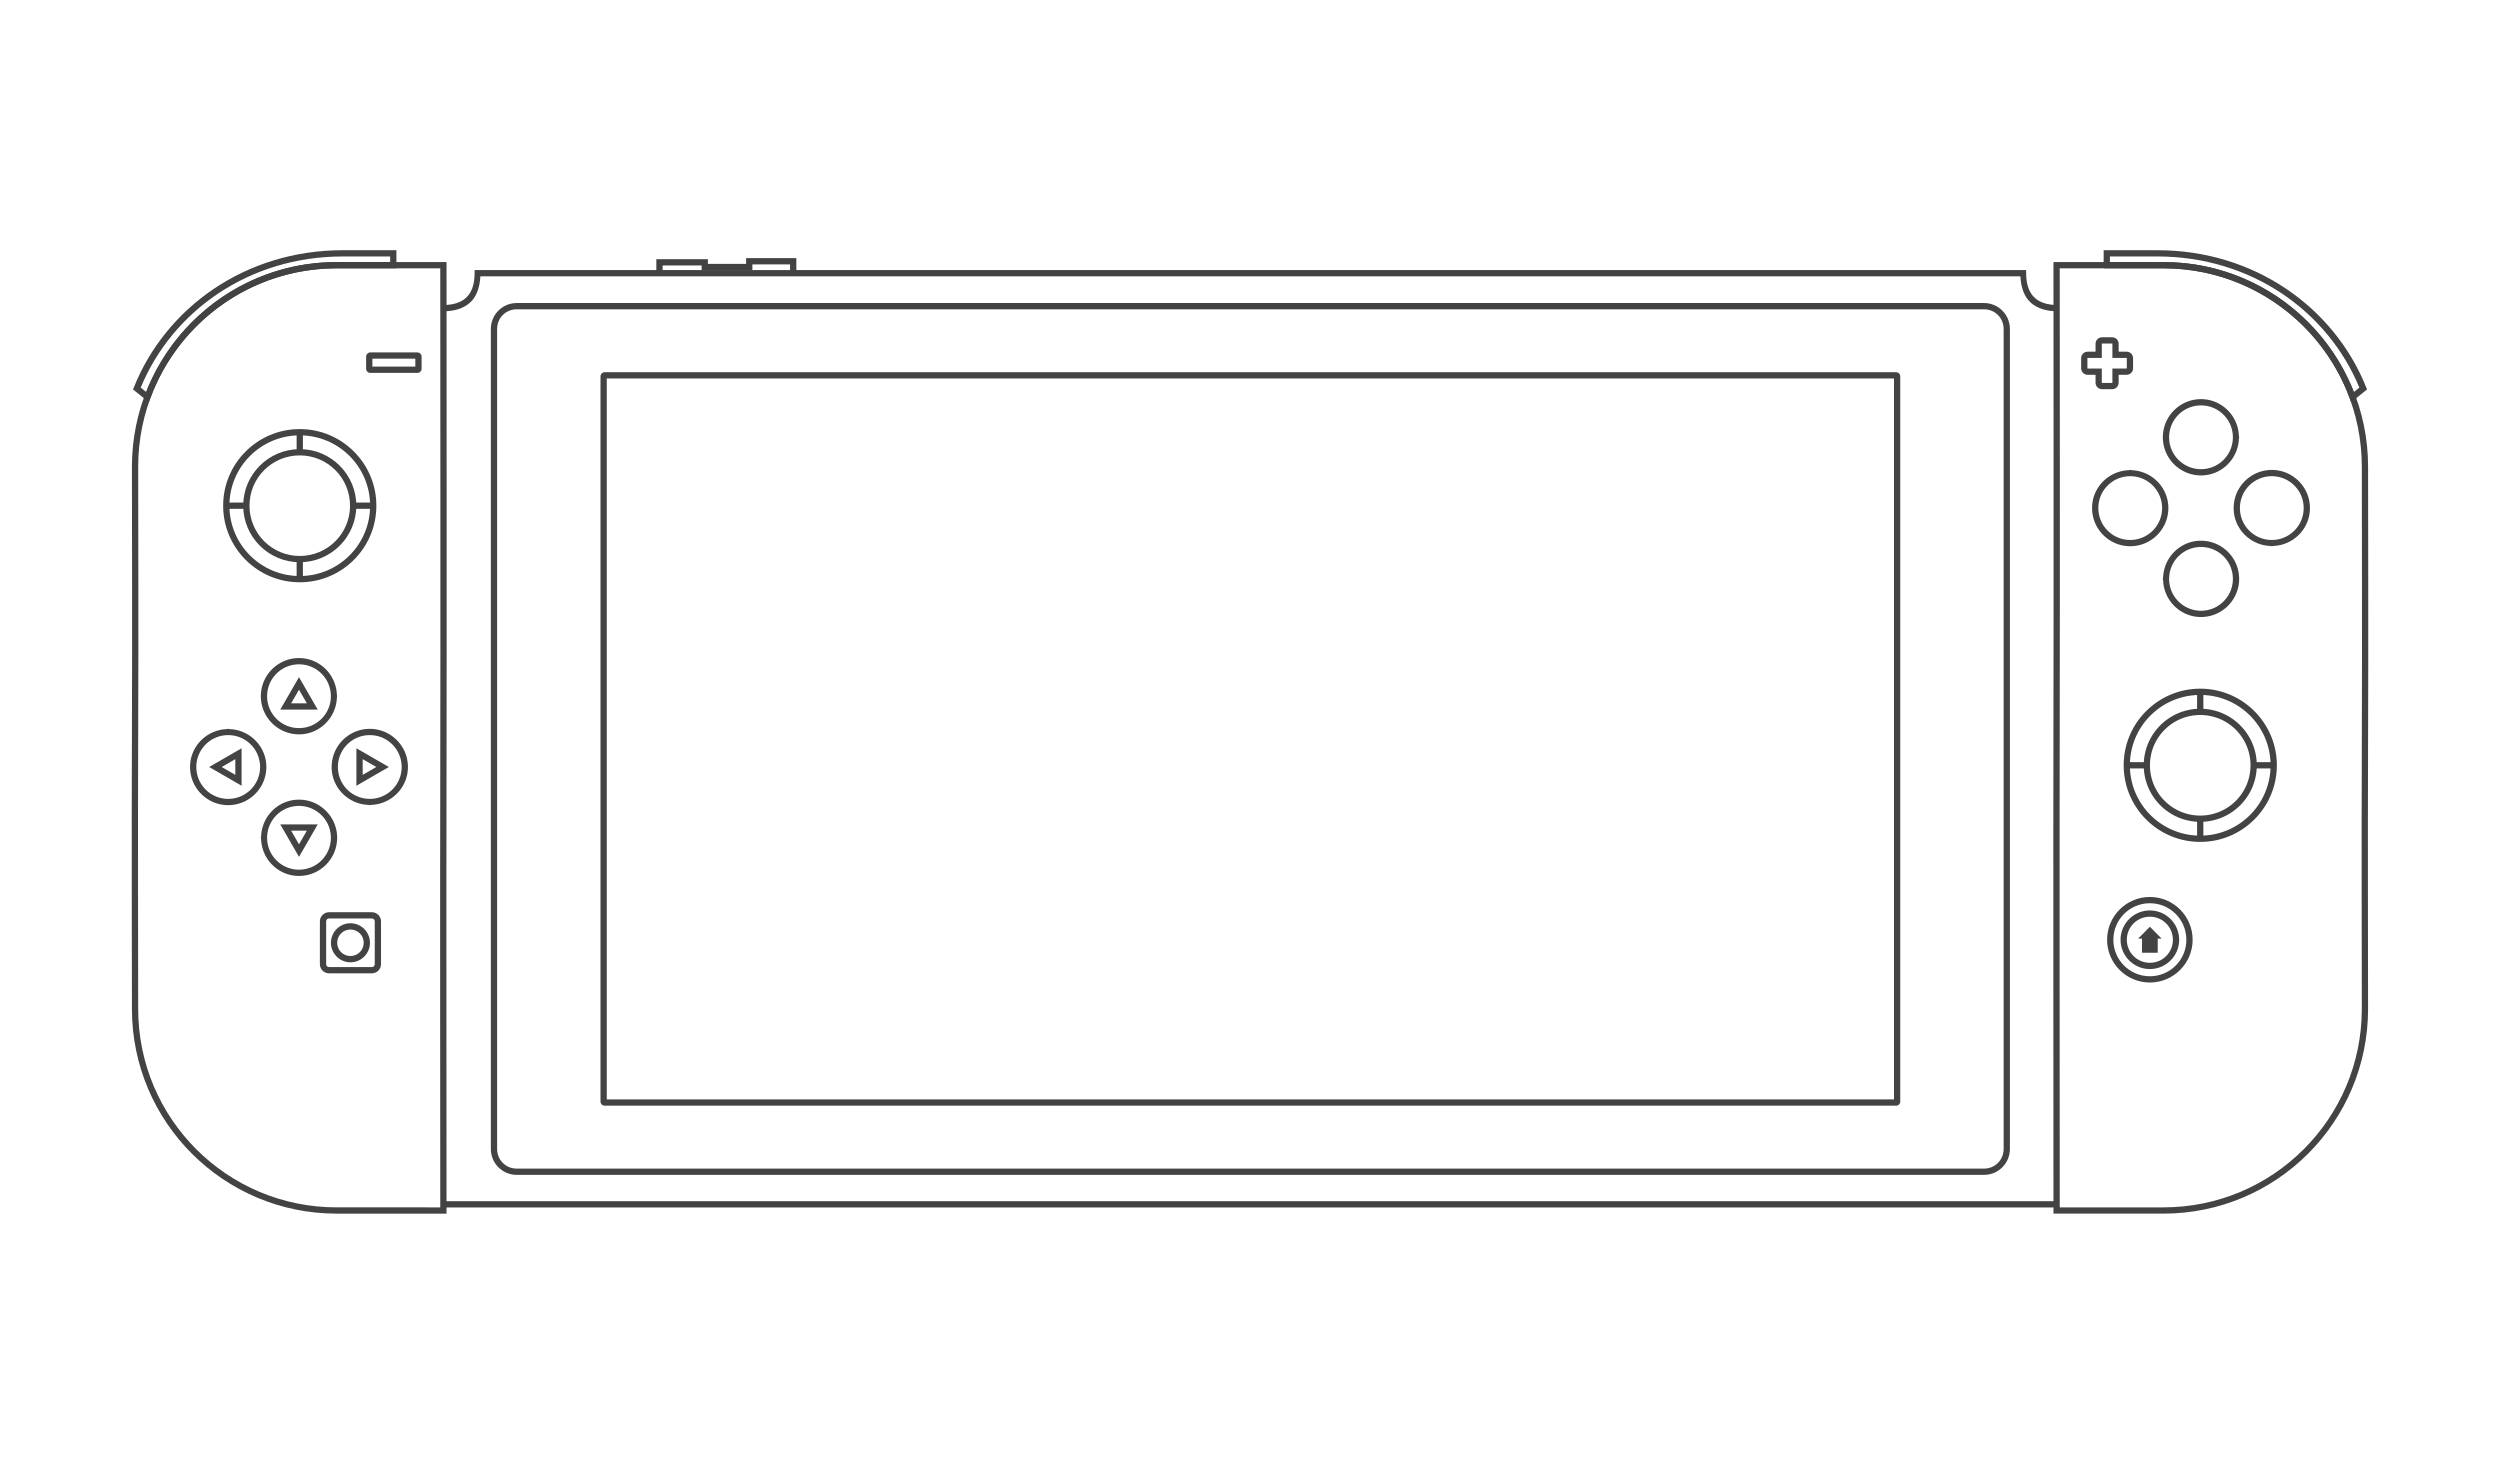 <?xml version="1.0" encoding="UTF-8" standalone="no"?>
<svg
   xmlns:ns="&amp;ns_sfw;"
   xmlns:dc="http://purl.org/dc/elements/1.1/"
   xmlns:cc="http://creativecommons.org/ns#"
   xmlns:rdf="http://www.w3.org/1999/02/22-rdf-syntax-ns#"
   xmlns:svg="http://www.w3.org/2000/svg"
   xmlns="http://www.w3.org/2000/svg"
   xmlns:sodipodi="http://sodipodi.sourceforge.net/DTD/sodipodi-0.dtd"
   xmlns:inkscape="http://www.inkscape.org/namespaces/inkscape"
   inkscape:version="1.0 (4035a4fb49, 2020-05-01)"
   sodipodi:docname="controller.svg"
   xml:space="preserve"
   viewBox="0 0 598.189 350.26"
   height="350.26px"
   width="598.189px"
   y="0px"
   x="0px"
   id="Layer_3"
   version="1.2"><defs
   id="defs1013" /><sodipodi:namedview
   inkscape:current-layer="layer2"
   inkscape:window-maximized="1"
   inkscape:window-y="-9"
   inkscape:window-x="-9"
   inkscape:cy="216.43729"
   inkscape:cx="109.50775"
   inkscape:zoom="0.70710678"
   showgrid="false"
   id="namedview1011"
   inkscape:window-height="1001"
   inkscape:window-width="1920"
   inkscape:pageshadow="2"
   inkscape:pageopacity="0"
   guidetolerance="10"
   gridtolerance="10"
   objecttolerance="10"
   borderopacity="1"
   bordercolor="#434242"
   pagecolor="#434242" />




















<g
   inkscape:label="SVG"
   id="layer2"
   inkscape:groupmode="layer"><g
     style="fill:#434242;fill-opacity:1"
     transform="translate(-5.722,16.813)"
     id="g1723"><path
       style="color:#434242;font-style:normal;font-variant:normal;font-weight:normal;font-stretch:normal;font-size:medium;line-height:normal;font-family:sans-serif;font-variant-ligatures:normal;font-variant-position:normal;font-variant-caps:normal;font-variant-numeric:normal;font-variant-alternates:normal;font-variant-east-asian:normal;font-feature-settings:normal;font-variation-settings:normal;text-indent:0;text-align:start;text-decoration:none;text-decoration-line:none;text-decoration-style:solid;text-decoration-color:#434242;letter-spacing:normal;word-spacing:normal;text-transform:none;writing-mode:lr-tb;direction:ltr;text-orientation:mixed;dominant-baseline:auto;baseline-shift:baseline;text-anchor:start;white-space:normal;shape-padding:0;shape-margin:0;inline-size:0;clip-rule:nonzero;display:inline;overflow:visible;visibility:visible;opacity:0.991;isolation:auto;mix-blend-mode:normal;color-interpolation:sRGB;color-interpolation-filters:linearRGB;solid-color:#434242;solid-opacity:1;vector-effect:none;fill:#434242;fill-opacity:1;fill-rule:nonzero;stroke:none;stroke-width:1.5;stroke-linecap:round;stroke-linejoin:miter;stroke-miterlimit:4;stroke-dasharray:none;stroke-dashoffset:0;stroke-opacity:1;paint-order:markers fill stroke;color-rendering:auto;image-rendering:auto;shape-rendering:auto;text-rendering:auto;enable-background:accumulate;stop-color:#434242;stop-opacity:1"
       d="m 77.449,85.855 c -10.115,0 -18.332,8.216 -18.332,18.33 -5e-6,10.115 8.217,18.33 18.332,18.33 10.115,1e-5 18.33,-8.216 18.33,-18.33 -2e-6,-10.115 -8.216,-18.33 -18.33,-18.33 z m 0,1.5 c 9.304,0 16.83,7.526 16.83,16.83 4e-6,9.304 -7.526,16.83 -16.83,16.83 -9.304,1e-5 -16.832,-7.526 -16.832,-16.83 2e-6,-9.304 7.528,-16.83 16.832,-16.83 z"
       id="path1516" /><path
       style="color:#434242;font-style:normal;font-variant:normal;font-weight:normal;font-stretch:normal;font-size:medium;line-height:normal;font-family:sans-serif;font-variant-ligatures:normal;font-variant-position:normal;font-variant-caps:normal;font-variant-numeric:normal;font-variant-alternates:normal;font-variant-east-asian:normal;font-feature-settings:normal;font-variation-settings:normal;text-indent:0;text-align:start;text-decoration:none;text-decoration-line:none;text-decoration-style:solid;text-decoration-color:#434242;letter-spacing:normal;word-spacing:normal;text-transform:none;writing-mode:lr-tb;direction:ltr;text-orientation:mixed;dominant-baseline:auto;baseline-shift:baseline;text-anchor:start;white-space:normal;shape-padding:0;shape-margin:0;inline-size:0;clip-rule:nonzero;display:inline;overflow:visible;visibility:visible;opacity:0.991;isolation:auto;mix-blend-mode:normal;color-interpolation:sRGB;color-interpolation-filters:linearRGB;solid-color:#434242;solid-opacity:1;vector-effect:none;fill:#434242;fill-opacity:1;fill-rule:nonzero;stroke:none;stroke-width:1.5;stroke-linecap:round;stroke-linejoin:miter;stroke-miterlimit:4;stroke-dasharray:none;stroke-dashoffset:0;stroke-opacity:1;paint-order:markers fill stroke;color-rendering:auto;image-rendering:auto;shape-rendering:auto;text-rendering:auto;enable-background:accumulate;stop-color:#434242;stop-opacity:1"
       d="m 77.449,90.652 c -7.464,0 -13.533,6.069 -13.533,13.533 -4e-6,7.465 6.069,13.531 13.533,13.531 7.465,0 13.531,-6.067 13.531,-13.531 -3e-6,-7.464 -6.067,-13.533 -13.531,-13.533 z m 0,1.5 c 6.654,0 12.031,5.379 12.031,12.033 3e-6,6.654 -5.377,12.031 -12.031,12.031 -6.654,0 -12.033,-5.377 -12.033,-12.031 2e-6,-6.654 5.379,-12.033 12.033,-12.033 z"
       id="path1520" /><g
       id="g1063"
       transform="translate(0.08,-0.01)"
       style="stroke-width:1.5;stroke-miterlimit:4;stroke-dasharray:none;fill:#434242;fill-opacity:1"><path
         style="color:#434242;font-style:normal;font-variant:normal;font-weight:normal;font-stretch:normal;font-size:medium;line-height:normal;font-family:sans-serif;font-variant-ligatures:normal;font-variant-position:normal;font-variant-caps:normal;font-variant-numeric:normal;font-variant-alternates:normal;font-variant-east-asian:normal;font-feature-settings:normal;font-variation-settings:normal;text-indent:0;text-align:start;text-decoration:none;text-decoration-line:none;text-decoration-style:solid;text-decoration-color:#434242;letter-spacing:normal;word-spacing:normal;text-transform:none;writing-mode:lr-tb;direction:ltr;text-orientation:mixed;dominant-baseline:auto;baseline-shift:baseline;text-anchor:start;white-space:normal;shape-padding:0;shape-margin:0;inline-size:0;clip-rule:nonzero;display:inline;overflow:visible;visibility:visible;opacity:1;isolation:auto;mix-blend-mode:normal;color-interpolation:sRGB;color-interpolation-filters:linearRGB;solid-color:#434242;solid-opacity:1;vector-effect:none;fill:#434242;fill-opacity:1;fill-rule:nonzero;stroke:none;stroke-width:1.5;stroke-linecap:butt;stroke-linejoin:miter;stroke-miterlimit:4;stroke-dasharray:none;stroke-dashoffset:0;stroke-opacity:1;color-rendering:auto;image-rendering:auto;shape-rendering:auto;text-rendering:auto;enable-background:accumulate;stop-color:#434242;stop-opacity:1"
         d="m 76.619,86.574 v 4.762 h 1.5 v -4.762 z"
         id="path1568" /><path
         style="color:#434242;font-style:normal;font-variant:normal;font-weight:normal;font-stretch:normal;font-size:medium;line-height:normal;font-family:sans-serif;font-variant-ligatures:normal;font-variant-position:normal;font-variant-caps:normal;font-variant-numeric:normal;font-variant-alternates:normal;font-variant-east-asian:normal;font-feature-settings:normal;font-variation-settings:normal;text-indent:0;text-align:start;text-decoration:none;text-decoration-line:none;text-decoration-style:solid;text-decoration-color:#434242;letter-spacing:normal;word-spacing:normal;text-transform:none;writing-mode:lr-tb;direction:ltr;text-orientation:mixed;dominant-baseline:auto;baseline-shift:baseline;text-anchor:start;white-space:normal;shape-padding:0;shape-margin:0;inline-size:0;clip-rule:nonzero;display:inline;overflow:visible;visibility:visible;opacity:1;isolation:auto;mix-blend-mode:normal;color-interpolation:sRGB;color-interpolation-filters:linearRGB;solid-color:#434242;solid-opacity:1;vector-effect:none;fill:#434242;fill-opacity:1;fill-rule:nonzero;stroke:none;stroke-width:1.5;stroke-linecap:butt;stroke-linejoin:miter;stroke-miterlimit:4;stroke-dasharray:none;stroke-dashoffset:0;stroke-opacity:1;color-rendering:auto;image-rendering:auto;shape-rendering:auto;text-rendering:auto;enable-background:accumulate;stop-color:#434242;stop-opacity:1"
         d="m 76.619,117.053 v 4.764 h 1.5 v -4.764 z"
         id="path1572" /></g><g
       transform="rotate(90,77.413,104.23)"
       id="g1063-7"
       style="stroke-width:1.5;stroke-miterlimit:4;stroke-dasharray:none;fill:#434242;fill-opacity:1"><path
         style="color:#434242;font-style:normal;font-variant:normal;font-weight:normal;font-stretch:normal;font-size:medium;line-height:normal;font-family:sans-serif;font-variant-ligatures:normal;font-variant-position:normal;font-variant-caps:normal;font-variant-numeric:normal;font-variant-alternates:normal;font-variant-east-asian:normal;font-feature-settings:normal;font-variation-settings:normal;text-indent:0;text-align:start;text-decoration:none;text-decoration-line:none;text-decoration-style:solid;text-decoration-color:#434242;letter-spacing:normal;word-spacing:normal;text-transform:none;writing-mode:lr-tb;direction:ltr;text-orientation:mixed;dominant-baseline:auto;baseline-shift:baseline;text-anchor:start;white-space:normal;shape-padding:0;shape-margin:0;inline-size:0;clip-rule:nonzero;display:inline;overflow:visible;visibility:visible;opacity:1;isolation:auto;mix-blend-mode:normal;color-interpolation:sRGB;color-interpolation-filters:linearRGB;solid-color:#434242;solid-opacity:1;vector-effect:none;fill:#434242;fill-opacity:1;fill-rule:nonzero;stroke:none;stroke-width:1.5;stroke-linecap:butt;stroke-linejoin:miter;stroke-miterlimit:4;stroke-dasharray:none;stroke-dashoffset:0;stroke-opacity:1;color-rendering:auto;image-rendering:auto;shape-rendering:auto;text-rendering:auto;enable-background:accumulate;stop-color:#434242;stop-opacity:1"
         d="m 76.619,86.574 v 4.762 h 1.5 v -4.762 z"
         id="path1576" /><path
         style="color:#434242;font-style:normal;font-variant:normal;font-weight:normal;font-stretch:normal;font-size:medium;line-height:normal;font-family:sans-serif;font-variant-ligatures:normal;font-variant-position:normal;font-variant-caps:normal;font-variant-numeric:normal;font-variant-alternates:normal;font-variant-east-asian:normal;font-feature-settings:normal;font-variation-settings:normal;text-indent:0;text-align:start;text-decoration:none;text-decoration-line:none;text-decoration-style:solid;text-decoration-color:#434242;letter-spacing:normal;word-spacing:normal;text-transform:none;writing-mode:lr-tb;direction:ltr;text-orientation:mixed;dominant-baseline:auto;baseline-shift:baseline;text-anchor:start;white-space:normal;shape-padding:0;shape-margin:0;inline-size:0;clip-rule:nonzero;display:inline;overflow:visible;visibility:visible;opacity:1;isolation:auto;mix-blend-mode:normal;color-interpolation:sRGB;color-interpolation-filters:linearRGB;solid-color:#434242;solid-opacity:1;vector-effect:none;fill:#434242;fill-opacity:1;fill-rule:nonzero;stroke:none;stroke-width:1.5;stroke-linecap:butt;stroke-linejoin:miter;stroke-miterlimit:4;stroke-dasharray:none;stroke-dashoffset:0;stroke-opacity:1;color-rendering:auto;image-rendering:auto;shape-rendering:auto;text-rendering:auto;enable-background:accumulate;stop-color:#434242;stop-opacity:1"
         d="m 76.619,117.053 v 4.764 h 1.5 v -4.764 z"
         id="path1580" /></g><g
       id="g1125"
       style="stroke-width:1.5;stroke-miterlimit:4;stroke-dasharray:none;fill:#434242;fill-opacity:1"><g
         id="g1096"
         style="stroke-width:1.5;stroke-miterlimit:4;stroke-dasharray:none;fill:#434242;fill-opacity:1"><path
           style="color:#434242;font-style:normal;font-variant:normal;font-weight:normal;font-stretch:normal;font-size:medium;line-height:normal;font-family:sans-serif;font-variant-ligatures:normal;font-variant-position:normal;font-variant-caps:normal;font-variant-numeric:normal;font-variant-alternates:normal;font-variant-east-asian:normal;font-feature-settings:normal;font-variation-settings:normal;text-indent:0;text-align:start;text-decoration:none;text-decoration-line:none;text-decoration-style:solid;text-decoration-color:#434242;letter-spacing:normal;word-spacing:normal;text-transform:none;writing-mode:lr-tb;direction:ltr;text-orientation:mixed;dominant-baseline:auto;baseline-shift:baseline;text-anchor:start;white-space:normal;shape-padding:0;shape-margin:0;inline-size:0;clip-rule:nonzero;display:inline;overflow:visible;visibility:visible;opacity:0.991;isolation:auto;mix-blend-mode:normal;color-interpolation:sRGB;color-interpolation-filters:linearRGB;solid-color:#434242;solid-opacity:1;vector-effect:none;fill:#434242;fill-opacity:1;fill-rule:nonzero;stroke:none;stroke-width:1.5;stroke-linecap:round;stroke-linejoin:miter;stroke-miterlimit:4;stroke-dasharray:none;stroke-dashoffset:0;stroke-opacity:1;paint-order:markers fill stroke;color-rendering:auto;image-rendering:auto;shape-rendering:auto;text-rendering:auto;enable-background:accumulate;stop-color:#434242;stop-opacity:1"
           d="m 77.264,140.646 c -5.032,0 -9.127,4.095 -9.127,9.127 2e-6,5.032 4.095,9.127 9.127,9.127 4.927,0 8.9,-3.943 9.066,-8.83 a 0.75,0.75 0 0 0 0.002,-0.004 0.75,0.75 0 0 0 0.059,-0.293 0.75,0.75 0 0 0 -0.059,-0.293 c -0.164,-4.889 -4.14,-8.834 -9.068,-8.834 z m 0,1.5 c 4.221,0 7.627,3.406 7.627,7.627 -2e-6,4.221 -3.406,7.627 -7.627,7.627 -4.221,0 -7.627,-3.406 -7.627,-7.627 -4e-6,-4.221 3.406,-7.627 7.627,-7.627 z"
           id="path1584" /><path
           style="color:#434242;font-style:normal;font-variant:normal;font-weight:normal;font-stretch:normal;font-size:medium;line-height:normal;font-family:sans-serif;font-variant-ligatures:normal;font-variant-position:normal;font-variant-caps:normal;font-variant-numeric:normal;font-variant-alternates:normal;font-variant-east-asian:normal;font-feature-settings:normal;font-variation-settings:normal;text-indent:0;text-align:start;text-decoration:none;text-decoration-line:none;text-decoration-style:solid;text-decoration-color:#434242;letter-spacing:normal;word-spacing:normal;text-transform:none;writing-mode:lr-tb;direction:ltr;text-orientation:mixed;dominant-baseline:auto;baseline-shift:baseline;text-anchor:start;white-space:normal;shape-padding:0;shape-margin:0;inline-size:0;clip-rule:nonzero;display:inline;overflow:visible;visibility:visible;opacity:0.991;isolation:auto;mix-blend-mode:normal;color-interpolation:sRGB;color-interpolation-filters:linearRGB;solid-color:#434242;solid-opacity:1;vector-effect:none;fill:#434242;fill-opacity:1;fill-rule:nonzero;stroke:none;stroke-width:1.5;stroke-linecap:round;stroke-linejoin:miter;stroke-miterlimit:4;stroke-dasharray:none;stroke-dashoffset:0;stroke-opacity:1;paint-order:markers fill stroke;color-rendering:auto;image-rendering:auto;shape-rendering:auto;text-rendering:auto;enable-background:accumulate;stop-color:#434242;stop-opacity:1"
           d="m 77.264,145.215 -4.479,7.76 h 8.959 l -0.65,-1.125 z m 0,3 1.883,3.26 h -3.764 z"
           id="path1588" /></g><g
         transform="rotate(180,77.264,166.712)"
         id="g1096-5"
         style="stroke-width:1.5;stroke-miterlimit:4;stroke-dasharray:none;fill:#434242;fill-opacity:1"><path
           style="color:#434242;font-style:normal;font-variant:normal;font-weight:normal;font-stretch:normal;font-size:medium;line-height:normal;font-family:sans-serif;font-variant-ligatures:normal;font-variant-position:normal;font-variant-caps:normal;font-variant-numeric:normal;font-variant-alternates:normal;font-variant-east-asian:normal;font-feature-settings:normal;font-variation-settings:normal;text-indent:0;text-align:start;text-decoration:none;text-decoration-line:none;text-decoration-style:solid;text-decoration-color:#434242;letter-spacing:normal;word-spacing:normal;text-transform:none;writing-mode:lr-tb;direction:ltr;text-orientation:mixed;dominant-baseline:auto;baseline-shift:baseline;text-anchor:start;white-space:normal;shape-padding:0;shape-margin:0;inline-size:0;clip-rule:nonzero;display:inline;overflow:visible;visibility:visible;opacity:0.991;isolation:auto;mix-blend-mode:normal;color-interpolation:sRGB;color-interpolation-filters:linearRGB;solid-color:#434242;solid-opacity:1;vector-effect:none;fill:#434242;fill-opacity:1;fill-rule:nonzero;stroke:none;stroke-width:1.5;stroke-linecap:round;stroke-linejoin:miter;stroke-miterlimit:4;stroke-dasharray:none;stroke-dashoffset:0;stroke-opacity:1;paint-order:markers fill stroke;color-rendering:auto;image-rendering:auto;shape-rendering:auto;text-rendering:auto;enable-background:accumulate;stop-color:#434242;stop-opacity:1"
           d="m 77.264,140.646 c -5.032,0 -9.127,4.095 -9.127,9.127 2e-6,5.032 4.095,9.127 9.127,9.127 4.927,0 8.9,-3.943 9.066,-8.83 a 0.75,0.75 0 0 0 0.002,-0.004 0.75,0.75 0 0 0 0.059,-0.293 0.75,0.75 0 0 0 -0.059,-0.293 c -0.164,-4.889 -4.14,-8.834 -9.068,-8.834 z m 0,1.5 c 4.221,0 7.627,3.406 7.627,7.627 -2e-6,4.221 -3.406,7.627 -7.627,7.627 -4.221,0 -7.627,-3.406 -7.627,-7.627 -4e-6,-4.221 3.406,-7.627 7.627,-7.627 z"
           id="path1592" /><path
           style="color:#434242;font-style:normal;font-variant:normal;font-weight:normal;font-stretch:normal;font-size:medium;line-height:normal;font-family:sans-serif;font-variant-ligatures:normal;font-variant-position:normal;font-variant-caps:normal;font-variant-numeric:normal;font-variant-alternates:normal;font-variant-east-asian:normal;font-feature-settings:normal;font-variation-settings:normal;text-indent:0;text-align:start;text-decoration:none;text-decoration-line:none;text-decoration-style:solid;text-decoration-color:#434242;letter-spacing:normal;word-spacing:normal;text-transform:none;writing-mode:lr-tb;direction:ltr;text-orientation:mixed;dominant-baseline:auto;baseline-shift:baseline;text-anchor:start;white-space:normal;shape-padding:0;shape-margin:0;inline-size:0;clip-rule:nonzero;display:inline;overflow:visible;visibility:visible;opacity:0.991;isolation:auto;mix-blend-mode:normal;color-interpolation:sRGB;color-interpolation-filters:linearRGB;solid-color:#434242;solid-opacity:1;vector-effect:none;fill:#434242;fill-opacity:1;fill-rule:nonzero;stroke:none;stroke-width:1.5;stroke-linecap:round;stroke-linejoin:miter;stroke-miterlimit:4;stroke-dasharray:none;stroke-dashoffset:0;stroke-opacity:1;paint-order:markers fill stroke;color-rendering:auto;image-rendering:auto;shape-rendering:auto;text-rendering:auto;enable-background:accumulate;stop-color:#434242;stop-opacity:1"
           d="m 77.264,145.215 -4.479,7.76 h 8.959 l -0.65,-1.125 z m 0,3 1.883,3.26 h -3.764 z"
           id="path1596" /></g></g><g
       id="g1125-8"
       transform="rotate(-90,77.264,166.712)"
       style="stroke-width:1.5;stroke-miterlimit:4;stroke-dasharray:none;fill:#434242;fill-opacity:1"><g
         id="g1096-1"
         style="stroke-width:1.5;stroke-miterlimit:4;stroke-dasharray:none;fill:#434242;fill-opacity:1"><path
           style="color:#434242;font-style:normal;font-variant:normal;font-weight:normal;font-stretch:normal;font-size:medium;line-height:normal;font-family:sans-serif;font-variant-ligatures:normal;font-variant-position:normal;font-variant-caps:normal;font-variant-numeric:normal;font-variant-alternates:normal;font-variant-east-asian:normal;font-feature-settings:normal;font-variation-settings:normal;text-indent:0;text-align:start;text-decoration:none;text-decoration-line:none;text-decoration-style:solid;text-decoration-color:#434242;letter-spacing:normal;word-spacing:normal;text-transform:none;writing-mode:lr-tb;direction:ltr;text-orientation:mixed;dominant-baseline:auto;baseline-shift:baseline;text-anchor:start;white-space:normal;shape-padding:0;shape-margin:0;inline-size:0;clip-rule:nonzero;display:inline;overflow:visible;visibility:visible;opacity:0.991;isolation:auto;mix-blend-mode:normal;color-interpolation:sRGB;color-interpolation-filters:linearRGB;solid-color:#434242;solid-opacity:1;vector-effect:none;fill:#434242;fill-opacity:1;fill-rule:nonzero;stroke:none;stroke-width:1.5;stroke-linecap:round;stroke-linejoin:miter;stroke-miterlimit:4;stroke-dasharray:none;stroke-dashoffset:0;stroke-opacity:1;paint-order:markers fill stroke;color-rendering:auto;image-rendering:auto;shape-rendering:auto;text-rendering:auto;enable-background:accumulate;stop-color:#434242;stop-opacity:1"
           d="m 77.264,140.646 c -5.032,0 -9.127,4.095 -9.127,9.127 2e-6,5.032 4.095,9.127 9.127,9.127 4.927,0 8.9,-3.943 9.066,-8.83 a 0.75,0.75 0 0 0 0.002,-0.004 0.75,0.75 0 0 0 0.059,-0.293 0.75,0.75 0 0 0 -0.059,-0.293 c -0.164,-4.889 -4.14,-8.834 -9.068,-8.834 z m 0,1.5 c 4.221,0 7.627,3.406 7.627,7.627 -2e-6,4.221 -3.406,7.627 -7.627,7.627 -4.221,0 -7.627,-3.406 -7.627,-7.627 -4e-6,-4.221 3.406,-7.627 7.627,-7.627 z"
           id="path1600" /><path
           style="color:#434242;font-style:normal;font-variant:normal;font-weight:normal;font-stretch:normal;font-size:medium;line-height:normal;font-family:sans-serif;font-variant-ligatures:normal;font-variant-position:normal;font-variant-caps:normal;font-variant-numeric:normal;font-variant-alternates:normal;font-variant-east-asian:normal;font-feature-settings:normal;font-variation-settings:normal;text-indent:0;text-align:start;text-decoration:none;text-decoration-line:none;text-decoration-style:solid;text-decoration-color:#434242;letter-spacing:normal;word-spacing:normal;text-transform:none;writing-mode:lr-tb;direction:ltr;text-orientation:mixed;dominant-baseline:auto;baseline-shift:baseline;text-anchor:start;white-space:normal;shape-padding:0;shape-margin:0;inline-size:0;clip-rule:nonzero;display:inline;overflow:visible;visibility:visible;opacity:0.991;isolation:auto;mix-blend-mode:normal;color-interpolation:sRGB;color-interpolation-filters:linearRGB;solid-color:#434242;solid-opacity:1;vector-effect:none;fill:#434242;fill-opacity:1;fill-rule:nonzero;stroke:none;stroke-width:1.5;stroke-linecap:round;stroke-linejoin:miter;stroke-miterlimit:4;stroke-dasharray:none;stroke-dashoffset:0;stroke-opacity:1;paint-order:markers fill stroke;color-rendering:auto;image-rendering:auto;shape-rendering:auto;text-rendering:auto;enable-background:accumulate;stop-color:#434242;stop-opacity:1"
           d="m 77.264,145.215 -4.479,7.76 h 8.959 l -0.65,-1.125 z m 0,3 1.883,3.26 h -3.764 z"
           id="path1604" /></g><g
         id="g1096-5-4"
         transform="rotate(180,77.264,166.712)"
         style="stroke-width:1.5;stroke-miterlimit:4;stroke-dasharray:none;fill:#434242;fill-opacity:1"><path
           style="color:#434242;font-style:normal;font-variant:normal;font-weight:normal;font-stretch:normal;font-size:medium;line-height:normal;font-family:sans-serif;font-variant-ligatures:normal;font-variant-position:normal;font-variant-caps:normal;font-variant-numeric:normal;font-variant-alternates:normal;font-variant-east-asian:normal;font-feature-settings:normal;font-variation-settings:normal;text-indent:0;text-align:start;text-decoration:none;text-decoration-line:none;text-decoration-style:solid;text-decoration-color:#434242;letter-spacing:normal;word-spacing:normal;text-transform:none;writing-mode:lr-tb;direction:ltr;text-orientation:mixed;dominant-baseline:auto;baseline-shift:baseline;text-anchor:start;white-space:normal;shape-padding:0;shape-margin:0;inline-size:0;clip-rule:nonzero;display:inline;overflow:visible;visibility:visible;opacity:0.991;isolation:auto;mix-blend-mode:normal;color-interpolation:sRGB;color-interpolation-filters:linearRGB;solid-color:#434242;solid-opacity:1;vector-effect:none;fill:#434242;fill-opacity:1;fill-rule:nonzero;stroke:none;stroke-width:1.5;stroke-linecap:round;stroke-linejoin:miter;stroke-miterlimit:4;stroke-dasharray:none;stroke-dashoffset:0;stroke-opacity:1;paint-order:markers fill stroke;color-rendering:auto;image-rendering:auto;shape-rendering:auto;text-rendering:auto;enable-background:accumulate;stop-color:#434242;stop-opacity:1"
           d="m 77.264,140.646 c -5.032,0 -9.127,4.095 -9.127,9.127 2e-6,5.032 4.095,9.127 9.127,9.127 4.927,0 8.9,-3.943 9.066,-8.83 a 0.75,0.75 0 0 0 0.002,-0.004 0.75,0.75 0 0 0 0.059,-0.293 0.75,0.75 0 0 0 -0.059,-0.293 c -0.164,-4.889 -4.14,-8.834 -9.068,-8.834 z m 0,1.5 c 4.221,0 7.627,3.406 7.627,7.627 -2e-6,4.221 -3.406,7.627 -7.627,7.627 -4.221,0 -7.627,-3.406 -7.627,-7.627 -4e-6,-4.221 3.406,-7.627 7.627,-7.627 z"
           id="path1608" /><path
           style="color:#434242;font-style:normal;font-variant:normal;font-weight:normal;font-stretch:normal;font-size:medium;line-height:normal;font-family:sans-serif;font-variant-ligatures:normal;font-variant-position:normal;font-variant-caps:normal;font-variant-numeric:normal;font-variant-alternates:normal;font-variant-east-asian:normal;font-feature-settings:normal;font-variation-settings:normal;text-indent:0;text-align:start;text-decoration:none;text-decoration-line:none;text-decoration-style:solid;text-decoration-color:#434242;letter-spacing:normal;word-spacing:normal;text-transform:none;writing-mode:lr-tb;direction:ltr;text-orientation:mixed;dominant-baseline:auto;baseline-shift:baseline;text-anchor:start;white-space:normal;shape-padding:0;shape-margin:0;inline-size:0;clip-rule:nonzero;display:inline;overflow:visible;visibility:visible;opacity:0.991;isolation:auto;mix-blend-mode:normal;color-interpolation:sRGB;color-interpolation-filters:linearRGB;solid-color:#434242;solid-opacity:1;vector-effect:none;fill:#434242;fill-opacity:1;fill-rule:nonzero;stroke:none;stroke-width:1.5;stroke-linecap:round;stroke-linejoin:miter;stroke-miterlimit:4;stroke-dasharray:none;stroke-dashoffset:0;stroke-opacity:1;paint-order:markers fill stroke;color-rendering:auto;image-rendering:auto;shape-rendering:auto;text-rendering:auto;enable-background:accumulate;stop-color:#434242;stop-opacity:1"
           d="m 77.264,145.215 -4.479,7.76 h 8.959 l -0.65,-1.125 z m 0,3 1.883,3.26 h -3.764 z"
           id="path1612" /></g></g><path
       style="color:#434242;font-style:normal;font-variant:normal;font-weight:normal;font-stretch:normal;font-size:medium;line-height:normal;font-family:sans-serif;font-variant-ligatures:normal;font-variant-position:normal;font-variant-caps:normal;font-variant-numeric:normal;font-variant-alternates:normal;font-variant-east-asian:normal;font-feature-settings:normal;font-variation-settings:normal;text-indent:0;text-align:start;text-decoration:none;text-decoration-line:none;text-decoration-style:solid;text-decoration-color:#434242;letter-spacing:normal;word-spacing:normal;text-transform:none;writing-mode:lr-tb;direction:ltr;text-orientation:mixed;dominant-baseline:auto;baseline-shift:baseline;text-anchor:start;white-space:normal;shape-padding:0;shape-margin:0;inline-size:0;clip-rule:nonzero;display:inline;overflow:visible;visibility:visible;opacity:0.991;isolation:auto;mix-blend-mode:normal;color-interpolation:sRGB;color-interpolation-filters:linearRGB;solid-color:#434242;solid-opacity:1;vector-effect:none;fill:#434242;fill-opacity:1;fill-rule:nonzero;stroke:none;stroke-width:1.5;stroke-linecap:round;stroke-linejoin:miter;stroke-miterlimit:4;stroke-dasharray:none;stroke-dashoffset:0;stroke-opacity:1;paint-order:markers fill stroke;color-rendering:auto;image-rendering:auto;shape-rendering:auto;text-rendering:auto;enable-background:accumulate;stop-color:#434242;stop-opacity:1"
       d="m 94.303,67.514 c -0.528,0 -0.977,0.449 -0.977,0.977 v 2.943 c 0,0.528 0.449,0.977 0.977,0.977 h 11.32 c 0.528,0 0.977,-0.449 0.977,-0.977 v -2.943 c 0,-0.528 -0.449,-0.977 -0.977,-0.977 z m 0.523,1.5 h 10.273 v 1.896 H 94.826 Z"
       id="path1524" /><g
       id="g1200"
       style="opacity:0.991;fill:#434242;stroke:#434242;stroke-width:1.822;stroke-miterlimit:4;stroke-dasharray:none;fill-opacity:1"
       transform="matrix(0.823,0,0,0.823,90.108,12.388)"><path
         style="color:#434242;font-style:normal;font-variant:normal;font-weight:normal;font-stretch:normal;font-size:medium;line-height:normal;font-family:sans-serif;font-variant-ligatures:normal;font-variant-position:normal;font-variant-caps:normal;font-variant-numeric:normal;font-variant-alternates:normal;font-variant-east-asian:normal;font-feature-settings:normal;font-variation-settings:normal;text-indent:0;text-align:start;text-decoration:none;text-decoration-line:none;text-decoration-style:solid;text-decoration-color:#434242;letter-spacing:normal;word-spacing:normal;text-transform:none;writing-mode:lr-tb;direction:ltr;text-orientation:mixed;dominant-baseline:auto;baseline-shift:baseline;text-anchor:start;white-space:normal;shape-padding:0;shape-margin:0;inline-size:0;clip-rule:nonzero;display:inline;overflow:visible;visibility:visible;opacity:1;isolation:auto;mix-blend-mode:normal;color-interpolation:sRGB;color-interpolation-filters:linearRGB;solid-color:#434242;solid-opacity:1;vector-effect:none;fill:#434242;fill-opacity:1;fill-rule:nonzero;stroke:none;stroke-width:1.822;stroke-linecap:round;stroke-linejoin:miter;stroke-miterlimit:4;stroke-dasharray:none;stroke-dashoffset:0;stroke-opacity:1;paint-order:markers fill stroke;color-rendering:auto;image-rendering:auto;shape-rendering:auto;text-rendering:auto;enable-background:accumulate;stop-color:#434242;stop-opacity:1"
         d="m 508.605,62.576 c -1.044,0 -1.887,0.843 -1.887,1.887 v 2.303 h -2.301 c -1.044,0 -1.887,0.843 -1.887,1.887 v 2.943 c 0,1.044 0.843,1.887 1.887,1.887 h 2.301 v 2.301 c 0,1.044 0.843,1.887 1.887,1.887 h 2.943 c 1.044,0 1.887,-0.843 1.887,-1.887 v -2.301 h 2.303 c 1.044,0 1.887,-0.843 1.887,-1.887 v -2.943 c 0,-1.044 -0.843,-1.887 -1.887,-1.887 h -2.303 v -2.303 c 0,-1.044 -0.843,-1.887 -1.887,-1.887 z m 0,1.82 h 2.943 c 0.012,0 0.066,0.054 0.066,0.066 v 4.123 h 4.123 c 0.012,0 0.066,0.054 0.066,0.066 v 2.943 c 0,0.012 -0.054,0.066 -0.066,0.066 h -4.123 v 4.121 c 0,0.012 -0.054,0.066 -0.066,0.066 h -2.943 c -0.012,0 -0.066,-0.054 -0.066,-0.066 V 71.662 h -4.121 c -0.012,0 -0.066,-0.054 -0.066,-0.066 v -2.943 c 0,-0.012 0.054,-0.066 0.066,-0.066 h 4.121 v -4.123 c 0,-0.012 0.054,-0.066 0.066,-0.066 z"
         id="path1616" /></g><path
       style="color:#434242;font-style:normal;font-variant:normal;font-weight:normal;font-stretch:normal;font-size:medium;line-height:normal;font-family:sans-serif;font-variant-ligatures:normal;font-variant-position:normal;font-variant-caps:normal;font-variant-numeric:normal;font-variant-alternates:normal;font-variant-east-asian:normal;font-feature-settings:normal;font-variation-settings:normal;text-indent:0;text-align:start;text-decoration:none;text-decoration-line:none;text-decoration-style:solid;text-decoration-color:#434242;letter-spacing:normal;word-spacing:normal;text-transform:none;writing-mode:lr-tb;direction:ltr;text-orientation:mixed;dominant-baseline:auto;baseline-shift:baseline;text-anchor:start;white-space:normal;shape-padding:0;shape-margin:0;inline-size:0;clip-rule:nonzero;display:inline;overflow:visible;visibility:visible;opacity:0.991;isolation:auto;mix-blend-mode:normal;color-interpolation:sRGB;color-interpolation-filters:linearRGB;solid-color:#434242;solid-opacity:1;vector-effect:none;fill:#434242;fill-opacity:1;fill-rule:nonzero;stroke:none;stroke-width:1.5;stroke-linecap:round;stroke-linejoin:miter;stroke-miterlimit:4;stroke-dasharray:none;stroke-dashoffset:0;stroke-opacity:1;paint-order:markers fill stroke;color-rendering:auto;image-rendering:auto;shape-rendering:auto;text-rendering:auto;enable-background:accumulate;stop-color:#434242;stop-opacity:1"
       d="m 86.264,45.891 c -27.04,0 -48.977,21.936 -48.977,48.977 -10e-7,12.538 0.103,38.001 0,63.693 -0.103,25.701 10e-7,52.43 0,66.043 -3e-6,27.04 21.936,48.977 48.977,48.977 h 26.303 v -0.75 c 0,-12.557 -0.074,-79.666 0,-105.697 0.074,-26.042 0,-106.979 0,-120.492 v -0.75 h -0.75 c -16.868,0 1.082,10e-7 -25.553,0 z m 0,1.5 c 25.853,10e-7 10.347,0 24.803,0 9e-4,14.264 0.073,93.87 0,119.738 -0.073,25.857 -0.001,91.725 0,104.951 H 86.264 c -26.229,0 -47.477,-21.247 -47.477,-47.477 10e-7,-13.621 -0.103,-40.342 0,-66.035 0.103,-25.701 -10e-7,-51.172 0,-63.701 0,-26.229 21.247,-47.477 47.477,-47.477 z"
       id="path1620" /><path
       style="color:#434242;font-style:normal;font-variant:normal;font-weight:normal;font-stretch:normal;font-size:medium;line-height:normal;font-family:sans-serif;font-variant-ligatures:normal;font-variant-position:normal;font-variant-caps:normal;font-variant-numeric:normal;font-variant-alternates:normal;font-variant-east-asian:normal;font-feature-settings:normal;font-variation-settings:normal;text-indent:0;text-align:start;text-decoration:none;text-decoration-line:none;text-decoration-style:solid;text-decoration-color:#434242;letter-spacing:normal;word-spacing:normal;text-transform:none;writing-mode:lr-tb;direction:ltr;text-orientation:mixed;dominant-baseline:auto;baseline-shift:baseline;text-anchor:start;white-space:normal;shape-padding:0;shape-margin:0;inline-size:0;clip-rule:nonzero;display:inline;overflow:visible;visibility:visible;opacity:0.991;isolation:auto;mix-blend-mode:normal;color-interpolation:sRGB;color-interpolation-filters:linearRGB;solid-color:#434242;solid-opacity:1;vector-effect:none;fill:#434242;fill-opacity:1;fill-rule:nonzero;stroke:none;stroke-width:1.5;stroke-linecap:round;stroke-linejoin:miter;stroke-miterlimit:4;stroke-dasharray:none;stroke-dashoffset:0;stroke-opacity:1;paint-order:markers fill stroke;color-rendering:auto;image-rendering:auto;shape-rendering:auto;text-rendering:auto;enable-background:accumulate;stop-color:#434242;stop-opacity:1"
       d="m 87.715,43.055 c -23.208,0 -42.294,13.672 -49.957,32.803 l -0.205,0.514 3.789,3.059 0.361,-0.98 C 48.385,60.322 65.808,47.391 86.264,47.391 h 14.311 v -4.336 z m 0,1.5 h 11.359 v 1.336 H 86.264 c -20.726,0 -38.393,12.913 -45.541,31.111 L 39.391,75.928 C 46.958,57.63 65.301,44.555 87.715,44.555 Z"
       id="path1624" /><path
       style="color:#434242;font-style:normal;font-variant:normal;font-weight:normal;font-stretch:normal;font-size:medium;line-height:normal;font-family:sans-serif;font-variant-ligatures:normal;font-variant-position:normal;font-variant-caps:normal;font-variant-numeric:normal;font-variant-alternates:normal;font-variant-east-asian:normal;font-feature-settings:normal;font-variation-settings:normal;text-indent:0;text-align:start;text-decoration:none;text-decoration-line:none;text-decoration-style:solid;text-decoration-color:#434242;letter-spacing:normal;word-spacing:normal;text-transform:none;writing-mode:lr-tb;direction:ltr;text-orientation:mixed;dominant-baseline:auto;baseline-shift:baseline;text-anchor:start;white-space:normal;shape-padding:0;shape-margin:0;inline-size:0;clip-rule:nonzero;display:inline;overflow:visible;visibility:visible;opacity:0.991;isolation:auto;mix-blend-mode:normal;color-interpolation:sRGB;color-interpolation-filters:linearRGB;solid-color:#434242;solid-opacity:1;vector-effect:none;fill:#434242;fill-opacity:1;fill-rule:nonzero;stroke:none;stroke-width:1.5;stroke-linecap:round;stroke-linejoin:miter;stroke-miterlimit:4;stroke-dasharray:none;stroke-dashoffset:0;stroke-opacity:1;paint-order:markers fill stroke;color-rendering:auto;image-rendering:auto;shape-rendering:auto;text-rendering:auto;enable-background:accumulate;stop-color:#434242;stop-opacity:1"
       d="m 84.453,201.455 c -1.201,0 -2.191,0.991 -2.191,2.191 v 10.246 c 0,1.201 0.991,2.191 2.191,2.191 h 10.246 c 1.201,0 2.191,-0.991 2.191,-2.191 v -10.246 c 0,-1.201 -0.991,-2.191 -2.191,-2.191 z m 0,1.5 h 10.246 c 0.396,0 0.691,0.296 0.691,0.691 v 10.246 c 0,0.396 -0.296,0.691 -0.691,0.691 H 84.453 c -0.396,0 -0.691,-0.296 -0.691,-0.691 v -10.246 c 0,-0.396 0.296,-0.691 0.691,-0.691 z"
       id="path1528" /><path
       style="color:#434242;font-style:normal;font-variant:normal;font-weight:normal;font-stretch:normal;font-size:medium;line-height:normal;font-family:sans-serif;font-variant-ligatures:normal;font-variant-position:normal;font-variant-caps:normal;font-variant-numeric:normal;font-variant-alternates:normal;font-variant-east-asian:normal;font-feature-settings:normal;font-variation-settings:normal;text-indent:0;text-align:start;text-decoration:none;text-decoration-line:none;text-decoration-style:solid;text-decoration-color:#434242;letter-spacing:normal;word-spacing:normal;text-transform:none;writing-mode:lr-tb;direction:ltr;text-orientation:mixed;dominant-baseline:auto;baseline-shift:baseline;text-anchor:start;white-space:normal;shape-padding:0;shape-margin:0;inline-size:0;clip-rule:nonzero;display:inline;overflow:visible;visibility:visible;opacity:0.991;isolation:auto;mix-blend-mode:normal;color-interpolation:sRGB;color-interpolation-filters:linearRGB;solid-color:#434242;solid-opacity:1;vector-effect:none;fill:#434242;fill-opacity:1;fill-rule:nonzero;stroke:none;stroke-width:1.5;stroke-linecap:round;stroke-linejoin:miter;stroke-miterlimit:4;stroke-dasharray:none;stroke-dashoffset:0;stroke-opacity:1;paint-order:markers fill stroke;color-rendering:auto;image-rendering:auto;shape-rendering:auto;text-rendering:auto;enable-background:accumulate;stop-color:#434242;stop-opacity:1"
       d="m 89.576,204.098 c -2.572,0 -4.672,2.1 -4.672,4.672 2e-6,2.572 2.1,4.674 4.672,4.674 2.572,0 4.672,-2.102 4.672,-4.674 4e-6,-2.572 -2.1,-4.672 -4.672,-4.672 z m 0,1.5 c 1.761,0 3.172,1.411 3.172,3.172 -2e-6,1.761 -1.411,3.174 -3.172,3.174 -1.761,0 -3.172,-1.413 -3.172,-3.174 -3e-6,-1.761 1.411,-3.172 3.172,-3.172 z"
       id="path1532" /><path
       id="path1272"
       style="color:#434242;overflow:visible;opacity:0.991;fill:#434242;stroke:none;stroke-width:1.5;stroke-linecap:round;stroke-miterlimit:4;stroke-dasharray:none;paint-order:markers fill stroke;stop-color:#434242;fill-opacity:1"
       inkscape:transform-center-x="2.6302727e-05"
       inkscape:transform-center-y="-0.47233813"
       d="m 520.133,204.938 -2.807,2.834 h 0.928 v 3.383 h 3.758 v -3.383 h 0.926 z" /><path
       style="color:#434242;font-style:normal;font-variant:normal;font-weight:normal;font-stretch:normal;font-size:medium;line-height:normal;font-family:sans-serif;font-variant-ligatures:normal;font-variant-position:normal;font-variant-caps:normal;font-variant-numeric:normal;font-variant-alternates:normal;font-variant-east-asian:normal;font-feature-settings:normal;font-variation-settings:normal;text-indent:0;text-align:start;text-decoration:none;text-decoration-line:none;text-decoration-style:solid;text-decoration-color:#434242;letter-spacing:normal;word-spacing:normal;text-transform:none;writing-mode:lr-tb;direction:ltr;text-orientation:mixed;dominant-baseline:auto;baseline-shift:baseline;text-anchor:start;white-space:normal;shape-padding:0;shape-margin:0;inline-size:0;clip-rule:nonzero;display:inline;overflow:visible;visibility:visible;opacity:0.991;isolation:auto;mix-blend-mode:normal;color-interpolation:sRGB;color-interpolation-filters:linearRGB;solid-color:#434242;solid-opacity:1;vector-effect:none;fill:#434242;fill-opacity:1;fill-rule:nonzero;stroke:none;stroke-width:1.5;stroke-linecap:round;stroke-linejoin:miter;stroke-miterlimit:4;stroke-dasharray:none;stroke-dashoffset:0;stroke-opacity:1;paint-order:markers fill stroke;color-rendering:auto;image-rendering:auto;shape-rendering:auto;text-rendering:auto;enable-background:accumulate;stop-color:#434242;stop-opacity:1"
       d="m 520.133,201.031 c -3.865,0 -7.016,3.151 -7.016,7.016 0,3.865 3.151,7.014 7.016,7.014 3.865,0 7.014,-3.149 7.014,-7.014 0,-3.865 -3.149,-7.016 -7.014,-7.016 z m 0,1.5 c 3.054,0 5.514,2.462 5.514,5.516 0,3.054 -2.46,5.514 -5.514,5.514 -3.054,0 -5.516,-2.46 -5.516,-5.514 0,-3.054 2.461,-5.516 5.516,-5.516 z"
       id="path1536" /><path
       style="color:#434242;font-style:normal;font-variant:normal;font-weight:normal;font-stretch:normal;font-size:medium;line-height:normal;font-family:sans-serif;font-variant-ligatures:normal;font-variant-position:normal;font-variant-caps:normal;font-variant-numeric:normal;font-variant-alternates:normal;font-variant-east-asian:normal;font-feature-settings:normal;font-variation-settings:normal;text-indent:0;text-align:start;text-decoration:none;text-decoration-line:none;text-decoration-style:solid;text-decoration-color:#434242;letter-spacing:normal;word-spacing:normal;text-transform:none;writing-mode:lr-tb;direction:ltr;text-orientation:mixed;dominant-baseline:auto;baseline-shift:baseline;text-anchor:start;white-space:normal;shape-padding:0;shape-margin:0;inline-size:0;clip-rule:nonzero;display:inline;overflow:visible;visibility:visible;opacity:0.991;isolation:auto;mix-blend-mode:normal;color-interpolation:sRGB;color-interpolation-filters:linearRGB;solid-color:#434242;solid-opacity:1;vector-effect:none;fill:#434242;fill-opacity:1;fill-rule:nonzero;stroke:none;stroke-width:1.5;stroke-linecap:round;stroke-linejoin:miter;stroke-miterlimit:4;stroke-dasharray:none;stroke-dashoffset:0;stroke-opacity:1;paint-order:markers fill stroke;color-rendering:auto;image-rendering:auto;shape-rendering:auto;text-rendering:auto;enable-background:accumulate;stop-color:#434242;stop-opacity:1"
       d="m 520.133,197.811 c -5.644,0 -10.236,4.592 -10.236,10.236 0,5.644 4.592,10.234 10.236,10.234 5.644,0 10.234,-4.59 10.234,-10.234 0,-5.644 -4.59,-10.236 -10.234,-10.236 z m 0,1.5 c 4.834,0 8.734,3.903 8.734,8.736 0,4.834 -3.901,8.734 -8.734,8.734 -4.834,0 -8.736,-3.901 -8.736,-8.734 0,-4.834 3.903,-8.736 8.736,-8.736 z"
       id="path1540" /><path
       style="color:#434242;font-style:normal;font-variant:normal;font-weight:normal;font-stretch:normal;font-size:medium;line-height:normal;font-family:sans-serif;font-variant-ligatures:normal;font-variant-position:normal;font-variant-caps:normal;font-variant-numeric:normal;font-variant-alternates:normal;font-variant-east-asian:normal;font-feature-settings:normal;font-variation-settings:normal;text-indent:0;text-align:start;text-decoration:none;text-decoration-line:none;text-decoration-style:solid;text-decoration-color:#434242;letter-spacing:normal;word-spacing:normal;text-transform:none;writing-mode:lr-tb;direction:ltr;text-orientation:mixed;dominant-baseline:auto;baseline-shift:baseline;text-anchor:start;white-space:normal;shape-padding:0;shape-margin:0;inline-size:0;clip-rule:nonzero;display:inline;overflow:visible;visibility:visible;opacity:0.991;isolation:auto;mix-blend-mode:normal;color-interpolation:sRGB;color-interpolation-filters:linearRGB;solid-color:#434242;solid-opacity:1;vector-effect:none;fill:#434242;fill-opacity:1;fill-rule:nonzero;stroke:none;stroke-width:1.5;stroke-linecap:round;stroke-linejoin:miter;stroke-miterlimit:4;stroke-dasharray:none;stroke-dashoffset:0;stroke-opacity:1;paint-order:markers fill stroke;color-rendering:auto;image-rendering:auto;shape-rendering:auto;text-rendering:auto;enable-background:accumulate;stop-color:#434242;stop-opacity:1"
       d="m -532.184,-184.633 c -10.115,0 -18.33,8.216 -18.33,18.33 0,10.115 8.216,18.33 18.33,18.33 10.07,1e-5 18.245,-8.147 18.316,-18.201 a 0.75,0.75 0 0 0 0.014,-0.129 0.75,0.75 0 0 0 -0.014,-0.145 0.75,0.75 0 0 0 -0.002,-0.006 c -0.083,-10.044 -8.251,-18.18 -18.314,-18.18 z m 0,1.5 c 9.304,-1e-5 16.83,7.526 16.83,16.83 0,9.304 -7.526,16.83 -16.83,16.83 -9.304,0 -16.83,-7.526 -16.83,-16.83 -10e-6,-9.304 7.526,-16.83 16.83,-16.83 z"
       id="path1544"
       transform="scale(-1)" /><path
       style="color:#434242;font-style:normal;font-variant:normal;font-weight:normal;font-stretch:normal;font-size:medium;line-height:normal;font-family:sans-serif;font-variant-ligatures:normal;font-variant-position:normal;font-variant-caps:normal;font-variant-numeric:normal;font-variant-alternates:normal;font-variant-east-asian:normal;font-feature-settings:normal;font-variation-settings:normal;text-indent:0;text-align:start;text-decoration:none;text-decoration-line:none;text-decoration-style:solid;text-decoration-color:#434242;letter-spacing:normal;word-spacing:normal;text-transform:none;writing-mode:lr-tb;direction:ltr;text-orientation:mixed;dominant-baseline:auto;baseline-shift:baseline;text-anchor:start;white-space:normal;shape-padding:0;shape-margin:0;inline-size:0;clip-rule:nonzero;display:inline;overflow:visible;visibility:visible;opacity:0.991;isolation:auto;mix-blend-mode:normal;color-interpolation:sRGB;color-interpolation-filters:linearRGB;solid-color:#434242;solid-opacity:1;vector-effect:none;fill:#434242;fill-opacity:1;fill-rule:nonzero;stroke:none;stroke-width:1.5;stroke-linecap:round;stroke-linejoin:miter;stroke-miterlimit:4;stroke-dasharray:none;stroke-dashoffset:0;stroke-opacity:1;paint-order:markers fill stroke;color-rendering:auto;image-rendering:auto;shape-rendering:auto;text-rendering:auto;enable-background:accumulate;stop-color:#434242;stop-opacity:1"
       d="m -532.184,-179.834 c -7.465,0 -13.531,6.067 -13.531,13.531 0,7.464 6.067,13.531 13.531,13.531 7.411,0 13.43,-5.984 13.516,-13.375 a 0.75,0.75 0 0 0 0.016,-0.156 0.75,0.75 0 0 0 -0.014,-0.145 0.75,0.75 0 0 0 -0.002,-0.006 c -0.083,-7.394 -6.103,-13.381 -13.516,-13.381 z m 0,1.5 c 6.654,-1e-5 12.031,5.377 12.031,12.031 -10e-6,6.654 -5.377,12.031 -12.031,12.031 -6.654,-1e-5 -12.031,-5.377 -12.031,-12.031 -10e-6,-6.654 5.377,-12.031 12.031,-12.031 z"
       id="path1548"
       transform="scale(-1)" /><g
       style="stroke-width:1.5;stroke-miterlimit:4;stroke-dasharray:none;fill:#434242;fill-opacity:1"
       transform="rotate(180,304.776,135.249)"
       id="g1063-0"><path
         style="color:#434242;font-style:normal;font-variant:normal;font-weight:normal;font-stretch:normal;font-size:medium;line-height:normal;font-family:sans-serif;font-variant-ligatures:normal;font-variant-position:normal;font-variant-caps:normal;font-variant-numeric:normal;font-variant-alternates:normal;font-variant-east-asian:normal;font-feature-settings:normal;font-variation-settings:normal;text-indent:0;text-align:start;text-decoration:none;text-decoration-line:none;text-decoration-style:solid;text-decoration-color:#434242;letter-spacing:normal;word-spacing:normal;text-transform:none;writing-mode:lr-tb;direction:ltr;text-orientation:mixed;dominant-baseline:auto;baseline-shift:baseline;text-anchor:start;white-space:normal;shape-padding:0;shape-margin:0;inline-size:0;clip-rule:nonzero;display:inline;overflow:visible;visibility:visible;opacity:1;isolation:auto;mix-blend-mode:normal;color-interpolation:sRGB;color-interpolation-filters:linearRGB;solid-color:#434242;solid-opacity:1;vector-effect:none;fill:#434242;fill-opacity:1;fill-rule:nonzero;stroke:none;stroke-width:1.5;stroke-linecap:butt;stroke-linejoin:miter;stroke-miterlimit:4;stroke-dasharray:none;stroke-dashoffset:0;stroke-opacity:1;color-rendering:auto;image-rendering:auto;shape-rendering:auto;text-rendering:auto;enable-background:accumulate;stop-color:#434242;stop-opacity:1"
         d="m 76.619,86.574 v 4.762 h 1.5 v -4.762 z"
         id="path1628" /><path
         style="color:#434242;font-style:normal;font-variant:normal;font-weight:normal;font-stretch:normal;font-size:medium;line-height:normal;font-family:sans-serif;font-variant-ligatures:normal;font-variant-position:normal;font-variant-caps:normal;font-variant-numeric:normal;font-variant-alternates:normal;font-variant-east-asian:normal;font-feature-settings:normal;font-variation-settings:normal;text-indent:0;text-align:start;text-decoration:none;text-decoration-line:none;text-decoration-style:solid;text-decoration-color:#434242;letter-spacing:normal;word-spacing:normal;text-transform:none;writing-mode:lr-tb;direction:ltr;text-orientation:mixed;dominant-baseline:auto;baseline-shift:baseline;text-anchor:start;white-space:normal;shape-padding:0;shape-margin:0;inline-size:0;clip-rule:nonzero;display:inline;overflow:visible;visibility:visible;opacity:1;isolation:auto;mix-blend-mode:normal;color-interpolation:sRGB;color-interpolation-filters:linearRGB;solid-color:#434242;solid-opacity:1;vector-effect:none;fill:#434242;fill-opacity:1;fill-rule:nonzero;stroke:none;stroke-width:1.5;stroke-linecap:butt;stroke-linejoin:miter;stroke-miterlimit:4;stroke-dasharray:none;stroke-dashoffset:0;stroke-opacity:1;color-rendering:auto;image-rendering:auto;shape-rendering:auto;text-rendering:auto;enable-background:accumulate;stop-color:#434242;stop-opacity:1"
         d="m 76.619,117.053 v 4.764 h 1.5 v -4.764 z"
         id="path1632" /></g><g
       style="stroke-width:1.5;stroke-miterlimit:4;stroke-dasharray:none;fill:#434242;fill-opacity:1"
       id="g1063-7-7"
       transform="rotate(-90,335.83,-92.159)"><path
         style="color:#434242;font-style:normal;font-variant:normal;font-weight:normal;font-stretch:normal;font-size:medium;line-height:normal;font-family:sans-serif;font-variant-ligatures:normal;font-variant-position:normal;font-variant-caps:normal;font-variant-numeric:normal;font-variant-alternates:normal;font-variant-east-asian:normal;font-feature-settings:normal;font-variation-settings:normal;text-indent:0;text-align:start;text-decoration:none;text-decoration-line:none;text-decoration-style:solid;text-decoration-color:#434242;letter-spacing:normal;word-spacing:normal;text-transform:none;writing-mode:lr-tb;direction:ltr;text-orientation:mixed;dominant-baseline:auto;baseline-shift:baseline;text-anchor:start;white-space:normal;shape-padding:0;shape-margin:0;inline-size:0;clip-rule:nonzero;display:inline;overflow:visible;visibility:visible;opacity:1;isolation:auto;mix-blend-mode:normal;color-interpolation:sRGB;color-interpolation-filters:linearRGB;solid-color:#434242;solid-opacity:1;vector-effect:none;fill:#434242;fill-opacity:1;fill-rule:nonzero;stroke:none;stroke-width:1.5;stroke-linecap:butt;stroke-linejoin:miter;stroke-miterlimit:4;stroke-dasharray:none;stroke-dashoffset:0;stroke-opacity:1;color-rendering:auto;image-rendering:auto;shape-rendering:auto;text-rendering:auto;enable-background:accumulate;stop-color:#434242;stop-opacity:1"
         d="m 76.619,86.574 v 4.762 h 1.5 v -4.762 z"
         id="path1636" /><path
         style="color:#434242;font-style:normal;font-variant:normal;font-weight:normal;font-stretch:normal;font-size:medium;line-height:normal;font-family:sans-serif;font-variant-ligatures:normal;font-variant-position:normal;font-variant-caps:normal;font-variant-numeric:normal;font-variant-alternates:normal;font-variant-east-asian:normal;font-feature-settings:normal;font-variation-settings:normal;text-indent:0;text-align:start;text-decoration:none;text-decoration-line:none;text-decoration-style:solid;text-decoration-color:#434242;letter-spacing:normal;word-spacing:normal;text-transform:none;writing-mode:lr-tb;direction:ltr;text-orientation:mixed;dominant-baseline:auto;baseline-shift:baseline;text-anchor:start;white-space:normal;shape-padding:0;shape-margin:0;inline-size:0;clip-rule:nonzero;display:inline;overflow:visible;visibility:visible;opacity:1;isolation:auto;mix-blend-mode:normal;color-interpolation:sRGB;color-interpolation-filters:linearRGB;solid-color:#434242;solid-opacity:1;vector-effect:none;fill:#434242;fill-opacity:1;fill-rule:nonzero;stroke:none;stroke-width:1.5;stroke-linecap:butt;stroke-linejoin:miter;stroke-miterlimit:4;stroke-dasharray:none;stroke-dashoffset:0;stroke-opacity:1;color-rendering:auto;image-rendering:auto;shape-rendering:auto;text-rendering:auto;enable-background:accumulate;stop-color:#434242;stop-opacity:1"
         d="m 76.619,117.053 v 4.764 h 1.5 v -4.764 z"
         id="path1640" /></g><path
       style="color:#434242;font-style:normal;font-variant:normal;font-weight:normal;font-stretch:normal;font-size:medium;line-height:normal;font-family:sans-serif;font-variant-ligatures:normal;font-variant-position:normal;font-variant-caps:normal;font-variant-numeric:normal;font-variant-alternates:normal;font-variant-east-asian:normal;font-feature-settings:normal;font-variation-settings:normal;text-indent:0;text-align:start;text-decoration:none;text-decoration-line:none;text-decoration-style:solid;text-decoration-color:#434242;letter-spacing:normal;word-spacing:normal;text-transform:none;writing-mode:lr-tb;direction:ltr;text-orientation:mixed;dominant-baseline:auto;baseline-shift:baseline;text-anchor:start;white-space:normal;shape-padding:0;shape-margin:0;inline-size:0;clip-rule:nonzero;display:inline;overflow:visible;visibility:visible;opacity:0.991;isolation:auto;mix-blend-mode:normal;color-interpolation:sRGB;color-interpolation-filters:linearRGB;solid-color:#434242;solid-opacity:1;vector-effect:none;fill:#434242;fill-opacity:1;fill-rule:nonzero;stroke:none;stroke-width:1.5;stroke-linecap:round;stroke-linejoin:miter;stroke-miterlimit:4;stroke-dasharray:none;stroke-dashoffset:0;stroke-opacity:1;paint-order:markers fill stroke;color-rendering:auto;image-rendering:auto;shape-rendering:auto;text-rendering:auto;enable-background:accumulate;stop-color:#434242;stop-opacity:1"
       d="m -532.367,-130.824 c -5.032,0 -9.129,4.095 -9.129,9.127 -10e-6,5.032 4.097,9.127 9.129,9.127 4.927,0 8.901,-3.944 9.066,-8.832 a 0.75,0.75 0 0 0 0.002,-0.004 0.75,0.75 0 0 0 0.059,-0.291 0.75,0.75 0 0 0 -0.057,-0.283 0.75,0.75 0 0 0 -0.002,-0.004 c -0.161,-4.892 -4.138,-8.84 -9.068,-8.84 z m 0,1.5 c 4.221,0 7.627,3.406 7.627,7.627 0,4.221 -3.406,7.627 -7.627,7.627 -4.221,0 -7.629,-3.406 -7.629,-7.627 0,-4.221 3.408,-7.627 7.629,-7.627 z"
       id="path1552"
       transform="scale(-1)" /><path
       style="color:#434242;font-style:normal;font-variant:normal;font-weight:normal;font-stretch:normal;font-size:medium;line-height:normal;font-family:sans-serif;font-variant-ligatures:normal;font-variant-position:normal;font-variant-caps:normal;font-variant-numeric:normal;font-variant-alternates:normal;font-variant-east-asian:normal;font-feature-settings:normal;font-variation-settings:normal;text-indent:0;text-align:start;text-decoration:none;text-decoration-line:none;text-decoration-style:solid;text-decoration-color:#434242;letter-spacing:normal;word-spacing:normal;text-transform:none;writing-mode:lr-tb;direction:ltr;text-orientation:mixed;dominant-baseline:auto;baseline-shift:baseline;text-anchor:start;white-space:normal;shape-padding:0;shape-margin:0;inline-size:0;clip-rule:nonzero;display:inline;overflow:visible;visibility:visible;opacity:0.991;isolation:auto;mix-blend-mode:normal;color-interpolation:sRGB;color-interpolation-filters:linearRGB;solid-color:#434242;solid-opacity:1;vector-effect:none;fill:#434242;fill-opacity:1;fill-rule:nonzero;stroke:none;stroke-width:1.5;stroke-linecap:round;stroke-linejoin:miter;stroke-miterlimit:4;stroke-dasharray:none;stroke-dashoffset:0;stroke-opacity:1;paint-order:markers fill stroke;color-rendering:auto;image-rendering:auto;shape-rendering:auto;text-rendering:auto;enable-background:accumulate;stop-color:#434242;stop-opacity:1"
       d="m 532.367,78.693 c -5.032,-4e-6 -9.127,4.095 -9.127,9.127 0,5.032 4.095,9.127 9.127,9.127 4.933,-2e-6 8.915,-3.952 9.072,-8.848 a 0.75,0.75 0 0 0 0.055,-0.268 0.75,0.75 0 0 0 0.002,-0.012 0.75,0.75 0 0 0 -0.057,-0.285 0.75,0.75 0 0 0 -0.002,-0.004 c -0.162,-4.891 -4.141,-8.838 -9.07,-8.838 z m 0,1.5 c 4.221,2e-6 7.629,3.406 7.629,7.627 0,4.221 -3.408,7.627 -7.629,7.627 -4.221,3e-6 -7.627,-3.406 -7.627,-7.627 0,-4.221 3.406,-7.627 7.627,-7.627 z"
       id="path1556" /><path
       style="color:#434242;font-style:normal;font-variant:normal;font-weight:normal;font-stretch:normal;font-size:medium;line-height:normal;font-family:sans-serif;font-variant-ligatures:normal;font-variant-position:normal;font-variant-caps:normal;font-variant-numeric:normal;font-variant-alternates:normal;font-variant-east-asian:normal;font-feature-settings:normal;font-variation-settings:normal;text-indent:0;text-align:start;text-decoration:none;text-decoration-line:none;text-decoration-style:solid;text-decoration-color:#434242;letter-spacing:normal;word-spacing:normal;text-transform:none;writing-mode:lr-tb;direction:ltr;text-orientation:mixed;dominant-baseline:auto;baseline-shift:baseline;text-anchor:start;white-space:normal;shape-padding:0;shape-margin:0;inline-size:0;clip-rule:nonzero;display:inline;overflow:visible;visibility:visible;opacity:0.991;isolation:auto;mix-blend-mode:normal;color-interpolation:sRGB;color-interpolation-filters:linearRGB;solid-color:#434242;solid-opacity:1;vector-effect:none;fill:#434242;fill-opacity:1;fill-rule:nonzero;stroke:none;stroke-width:1.5;stroke-linecap:round;stroke-linejoin:miter;stroke-miterlimit:4;stroke-dasharray:none;stroke-dashoffset:0;stroke-opacity:1;paint-order:markers fill stroke;color-rendering:auto;image-rendering:auto;shape-rendering:auto;text-rendering:auto;enable-background:accumulate;stop-color:#434242;stop-opacity:1"
       d="m 104.758,-558.434 c -5.032,0 -9.127,4.095 -9.127,9.127 2e-6,5.032 4.095,9.127 9.127,9.127 4.931,0 8.91,-3.949 9.07,-8.842 a 0.75,0.75 0 0 0 0.059,-0.285 0.75,0.75 0 0 0 -0.057,-0.283 0.75,0.75 0 0 0 -0.002,-0.002 c -0.16,-4.893 -4.139,-8.842 -9.07,-8.842 z m 0,1.5 c 4.221,0 7.629,3.406 7.629,7.627 0,4.221 -3.408,7.627 -7.629,7.627 -4.221,0 -7.627,-3.406 -7.627,-7.627 2e-6,-4.221 3.406,-7.627 7.627,-7.627 z"
       id="path1560"
       transform="rotate(90)" /><path
       style="color:#434242;font-style:normal;font-variant:normal;font-weight:normal;font-stretch:normal;font-size:medium;line-height:normal;font-family:sans-serif;font-variant-ligatures:normal;font-variant-position:normal;font-variant-caps:normal;font-variant-numeric:normal;font-variant-alternates:normal;font-variant-east-asian:normal;font-feature-settings:normal;font-variation-settings:normal;text-indent:0;text-align:start;text-decoration:none;text-decoration-line:none;text-decoration-style:solid;text-decoration-color:#434242;letter-spacing:normal;word-spacing:normal;text-transform:none;writing-mode:lr-tb;direction:ltr;text-orientation:mixed;dominant-baseline:auto;baseline-shift:baseline;text-anchor:start;white-space:normal;shape-padding:0;shape-margin:0;inline-size:0;clip-rule:nonzero;display:inline;overflow:visible;visibility:visible;opacity:0.991;isolation:auto;mix-blend-mode:normal;color-interpolation:sRGB;color-interpolation-filters:linearRGB;solid-color:#434242;solid-opacity:1;vector-effect:none;fill:#434242;fill-opacity:1;fill-rule:nonzero;stroke:none;stroke-width:1.5;stroke-linecap:round;stroke-linejoin:miter;stroke-miterlimit:4;stroke-dasharray:none;stroke-dashoffset:0;stroke-opacity:1;paint-order:markers fill stroke;color-rendering:auto;image-rendering:auto;shape-rendering:auto;text-rendering:auto;enable-background:accumulate;stop-color:#434242;stop-opacity:1"
       d="m -104.758,506.303 c -5.032,10e-6 -9.129,4.095 -9.129,9.127 0,5.032 4.097,9.127 9.129,9.127 4.927,0 8.901,-3.944 9.066,-8.832 a 0.75,0.75 0 0 0 0.002,-0.004 0.75,0.75 0 0 0 0.059,-0.291 0.75,0.75 0 0 0 -0.057,-0.285 0.75,0.75 0 0 0 -0.002,-0.004 c -0.162,-4.891 -4.139,-8.838 -9.068,-8.838 z m 0,1.5 c 4.221,10e-6 7.627,3.406 7.627,7.627 -2e-6,4.221 -3.406,7.627 -7.627,7.627 -4.221,0 -7.629,-3.406 -7.629,-7.627 0,-4.221 3.408,-7.627 7.629,-7.627 z"
       id="path1564"
       transform="rotate(-90)" /><path
       style="color:#434242;font-style:normal;font-variant:normal;font-weight:normal;font-stretch:normal;font-size:medium;line-height:normal;font-family:sans-serif;font-variant-ligatures:normal;font-variant-position:normal;font-variant-caps:normal;font-variant-numeric:normal;font-variant-alternates:normal;font-variant-east-asian:normal;font-feature-settings:normal;font-variation-settings:normal;text-indent:0;text-align:start;text-decoration:none;text-decoration-line:none;text-decoration-style:solid;text-decoration-color:#434242;letter-spacing:normal;word-spacing:normal;text-transform:none;writing-mode:lr-tb;direction:ltr;text-orientation:mixed;dominant-baseline:auto;baseline-shift:baseline;text-anchor:start;white-space:normal;shape-padding:0;shape-margin:0;inline-size:0;clip-rule:nonzero;display:inline;overflow:visible;visibility:visible;opacity:0.991;isolation:auto;mix-blend-mode:normal;color-interpolation:sRGB;color-interpolation-filters:linearRGB;solid-color:#434242;solid-opacity:1;vector-effect:none;fill:#434242;fill-opacity:1;fill-rule:nonzero;stroke:none;stroke-width:1.5;stroke-linecap:round;stroke-linejoin:miter;stroke-miterlimit:4;stroke-dasharray:none;stroke-dashoffset:0;stroke-opacity:1;paint-order:markers fill stroke;color-rendering:auto;image-rendering:auto;shape-rendering:auto;text-rendering:auto;enable-background:accumulate;stop-color:#434242;stop-opacity:1"
       d="m 497.066,45.891 v 0.75 c 0,12.557 0.074,79.666 0,105.697 -0.074,26.042 0,106.979 0,120.492 v 0.75 h 26.303 c 27.04,0 48.977,-21.936 48.977,-48.977 0,-12.538 -0.103,-38.001 0,-63.693 0.103,-25.701 0,-52.43 0,-66.043 0,-27.04 -21.936,-48.977 -48.977,-48.977 z m 1.5,1.5 h 24.803 c 26.229,0 47.477,21.247 47.477,47.477 0,13.621 0.103,40.344 0,66.037 -0.103,25.701 0,51.17 0,63.699 0,26.229 -21.247,47.477 -47.477,47.477 h -24.803 c -9.1e-4,-14.264 -0.073,-93.87 0,-119.738 0.073,-25.857 10e-4,-91.725 0,-104.951 z"
       id="path1644" /><path
       style="color:#434242;font-style:normal;font-variant:normal;font-weight:normal;font-stretch:normal;font-size:medium;line-height:normal;font-family:sans-serif;font-variant-ligatures:normal;font-variant-position:normal;font-variant-caps:normal;font-variant-numeric:normal;font-variant-alternates:normal;font-variant-east-asian:normal;font-feature-settings:normal;font-variation-settings:normal;text-indent:0;text-align:start;text-decoration:none;text-decoration-line:none;text-decoration-style:solid;text-decoration-color:#434242;letter-spacing:normal;word-spacing:normal;text-transform:none;writing-mode:lr-tb;direction:ltr;text-orientation:mixed;dominant-baseline:auto;baseline-shift:baseline;text-anchor:start;white-space:normal;shape-padding:0;shape-margin:0;inline-size:0;clip-rule:nonzero;display:inline;overflow:visible;visibility:visible;opacity:0.991;isolation:auto;mix-blend-mode:normal;color-interpolation:sRGB;color-interpolation-filters:linearRGB;solid-color:#434242;solid-opacity:1;vector-effect:none;fill:#434242;fill-opacity:1;fill-rule:nonzero;stroke:none;stroke-width:1.5;stroke-linecap:round;stroke-linejoin:miter;stroke-miterlimit:4;stroke-dasharray:none;stroke-dashoffset:0;stroke-opacity:1;paint-order:markers fill stroke;color-rendering:auto;image-rendering:auto;shape-rendering:auto;text-rendering:auto;enable-background:accumulate;stop-color:#434242;stop-opacity:1"
       d="m 509.074,43.055 v 4.336 h 14.311 c 20.456,0 37.879,12.932 44.561,31.059 l 0.361,0.98 3.789,-3.059 -0.205,-0.514 C 564.227,56.726 545.142,43.055 521.934,43.055 Z m 1.5,1.5 h 11.359 c 22.414,0 40.757,13.075 48.324,31.373 l -1.332,1.074 C 561.778,58.804 544.11,45.891 523.385,45.891 h -12.811 z"
       id="path1648" /><g
       id="g1477"
       style="fill:#434242;stroke:#434242;stroke-width:1.5;stroke-miterlimit:4;stroke-dasharray:none;fill-opacity:1"><path
         style="color:#434242;font-style:normal;font-variant:normal;font-weight:normal;font-stretch:normal;font-size:medium;line-height:normal;font-family:sans-serif;font-variant-ligatures:normal;font-variant-position:normal;font-variant-caps:normal;font-variant-numeric:normal;font-variant-alternates:normal;font-variant-east-asian:normal;font-feature-settings:normal;font-variation-settings:normal;text-indent:0;text-align:start;text-decoration:none;text-decoration-line:none;text-decoration-style:solid;text-decoration-color:#434242;letter-spacing:normal;word-spacing:normal;text-transform:none;writing-mode:lr-tb;direction:ltr;text-orientation:mixed;dominant-baseline:auto;baseline-shift:baseline;text-anchor:start;white-space:normal;shape-padding:0;shape-margin:0;inline-size:0;clip-rule:nonzero;display:inline;overflow:visible;visibility:visible;opacity:1;isolation:auto;mix-blend-mode:normal;color-interpolation:sRGB;color-interpolation-filters:linearRGB;solid-color:#434242;solid-opacity:1;vector-effect:none;fill:#434242;fill-opacity:1;fill-rule:nonzero;stroke:none;stroke-width:1.5;stroke-linecap:butt;stroke-linejoin:miter;stroke-miterlimit:4;stroke-dasharray:none;stroke-dashoffset:0;stroke-opacity:1;color-rendering:auto;image-rendering:auto;shape-rendering:auto;text-rendering:auto;enable-background:accumulate;stop-color:#434242;stop-opacity:1"
         d="m 119.285,47.801 v 0.75 c 0,2.881 -0.789,4.726 -2.064,5.896 -1.276,1.171 -3.13,1.719 -5.432,1.719 v 1.5 c 2.541,0 4.811,-0.612 6.447,-2.113 1.487,-1.365 2.278,-3.513 2.428,-6.252 h 11.738 345.01 11.738 c 0.15,2.738 0.941,4.887 2.428,6.252 1.636,1.501 3.906,2.113 6.447,2.113 v -1.5 c -2.302,0 -4.156,-0.548 -5.432,-1.719 -1.276,-1.171 -2.064,-3.015 -2.064,-5.896 v -0.75 H 477.412 132.402 Z"
         id="path1652" /></g><path
       style="color:#434242;font-style:normal;font-variant:normal;font-weight:normal;font-stretch:normal;font-size:medium;line-height:normal;font-family:sans-serif;font-variant-ligatures:normal;font-variant-position:normal;font-variant-caps:normal;font-variant-numeric:normal;font-variant-alternates:normal;font-variant-east-asian:normal;font-feature-settings:normal;font-variation-settings:normal;text-indent:0;text-align:start;text-decoration:none;text-decoration-line:none;text-decoration-style:solid;text-decoration-color:#434242;letter-spacing:normal;word-spacing:normal;text-transform:none;writing-mode:lr-tb;direction:ltr;text-orientation:mixed;dominant-baseline:auto;baseline-shift:baseline;text-anchor:start;white-space:normal;shape-padding:0;shape-margin:0;inline-size:0;clip-rule:nonzero;display:inline;overflow:visible;visibility:visible;opacity:1;isolation:auto;mix-blend-mode:normal;color-interpolation:sRGB;color-interpolation-filters:linearRGB;solid-color:#434242;solid-opacity:1;vector-effect:none;fill:#434242;fill-opacity:1;fill-rule:nonzero;stroke:none;stroke-width:1.5;stroke-linecap:butt;stroke-linejoin:miter;stroke-miterlimit:4;stroke-dasharray:none;stroke-dashoffset:0;stroke-opacity:1;color-rendering:auto;image-rendering:auto;shape-rendering:auto;text-rendering:auto;enable-background:accumulate;stop-color:#434242;stop-opacity:1"
       d="m 111.811,270.602 v 1.5 h 385.904 v -1.5 z"
       id="path1656" /><g
       id="g1487"
       transform="translate(-0.343)"
       style="stroke-width:1.5;stroke-miterlimit:4;stroke-dasharray:none;fill:#434242;fill-opacity:1"><path
         style="color:#434242;font-style:normal;font-variant:normal;font-weight:normal;font-stretch:normal;font-size:medium;line-height:normal;font-family:sans-serif;font-variant-ligatures:normal;font-variant-position:normal;font-variant-caps:normal;font-variant-numeric:normal;font-variant-alternates:normal;font-variant-east-asian:normal;font-feature-settings:normal;font-variation-settings:normal;text-indent:0;text-align:start;text-decoration:none;text-decoration-line:none;text-decoration-style:solid;text-decoration-color:#434242;letter-spacing:normal;word-spacing:normal;text-transform:none;writing-mode:lr-tb;direction:ltr;text-orientation:mixed;dominant-baseline:auto;baseline-shift:baseline;text-anchor:start;white-space:normal;shape-padding:0;shape-margin:0;inline-size:0;clip-rule:nonzero;display:inline;overflow:visible;visibility:visible;opacity:0.991;isolation:auto;mix-blend-mode:normal;color-interpolation:sRGB;color-interpolation-filters:linearRGB;solid-color:#434242;solid-opacity:1;vector-effect:none;fill:#434242;fill-opacity:1;fill-rule:nonzero;stroke:none;stroke-width:1.5;stroke-linecap:round;stroke-linejoin:miter;stroke-miterlimit:4;stroke-dasharray:none;stroke-dashoffset:0;stroke-opacity:1;paint-order:markers fill stroke;color-rendering:auto;image-rendering:auto;shape-rendering:auto;text-rendering:auto;enable-background:accumulate;stop-color:#434242;stop-opacity:1"
         d="m 129.693,55.695 c -3.411,0 -6.18,2.771 -6.18,6.182 V 258.123 c 0,3.411 2.769,6.182 6.18,6.182 h 351.113 c 3.411,0 6.18,-2.771 6.18,-6.182 V 61.877 c 0,-3.411 -2.769,-6.182 -6.18,-6.182 z m 0,1.5 h 351.113 c 2.606,0 4.68,2.076 4.68,4.682 V 258.123 c 0,2.606 -2.074,4.682 -4.68,4.682 H 129.693 c -2.606,0 -4.68,-2.076 -4.68,-4.682 V 61.877 c 0,-2.606 2.074,-4.682 4.68,-4.682 z"
         id="path1660" /><path
         style="color:#434242;font-style:normal;font-variant:normal;font-weight:normal;font-stretch:normal;font-size:medium;line-height:normal;font-family:sans-serif;font-variant-ligatures:normal;font-variant-position:normal;font-variant-caps:normal;font-variant-numeric:normal;font-variant-alternates:normal;font-variant-east-asian:normal;font-feature-settings:normal;font-variation-settings:normal;text-indent:0;text-align:start;text-decoration:none;text-decoration-line:none;text-decoration-style:solid;text-decoration-color:#434242;letter-spacing:normal;word-spacing:normal;text-transform:none;writing-mode:lr-tb;direction:ltr;text-orientation:mixed;dominant-baseline:auto;baseline-shift:baseline;text-anchor:start;white-space:normal;shape-padding:0;shape-margin:0;inline-size:0;clip-rule:nonzero;display:inline;overflow:visible;visibility:visible;opacity:0.991;isolation:auto;mix-blend-mode:normal;color-interpolation:sRGB;color-interpolation-filters:linearRGB;solid-color:#434242;solid-opacity:1;vector-effect:none;fill:#434242;fill-opacity:1;fill-rule:nonzero;stroke:none;stroke-width:1.5;stroke-linecap:round;stroke-linejoin:miter;stroke-miterlimit:4;stroke-dasharray:none;stroke-dashoffset:0;stroke-opacity:1;paint-order:markers fill stroke;color-rendering:auto;image-rendering:auto;shape-rendering:auto;text-rendering:auto;enable-background:accumulate;stop-color:#434242;stop-opacity:1"
         d="m 150.727,72.25 c -0.528,0 -0.977,0.449 -0.977,0.977 V 246.773 c 0,0.528 0.449,0.977 0.977,0.977 h 309.047 c 0.528,0 0.977,-0.449 0.977,-0.977 V 73.227 C 460.75,72.699 460.301,72.25 459.773,72.25 Z m 0.523,1.5 h 308 v 172.5 h -308 z"
         id="path1664" /></g><path
       style="color:#434242;font-style:normal;font-variant:normal;font-weight:normal;font-stretch:normal;font-size:medium;line-height:normal;font-family:sans-serif;font-variant-ligatures:normal;font-variant-position:normal;font-variant-caps:normal;font-variant-numeric:normal;font-variant-alternates:normal;font-variant-east-asian:normal;font-feature-settings:normal;font-variation-settings:normal;text-indent:0;text-align:start;text-decoration:none;text-decoration-line:none;text-decoration-style:solid;text-decoration-color:#434242;letter-spacing:normal;word-spacing:normal;text-transform:none;writing-mode:lr-tb;direction:ltr;text-orientation:mixed;dominant-baseline:auto;baseline-shift:baseline;text-anchor:start;white-space:normal;shape-padding:0;shape-margin:0;inline-size:0;clip-rule:nonzero;display:inline;overflow:visible;visibility:visible;opacity:1;isolation:auto;mix-blend-mode:normal;color-interpolation:sRGB;color-interpolation-filters:linearRGB;solid-color:#434242;solid-opacity:1;vector-effect:none;fill:#434242;fill-opacity:1;fill-rule:nonzero;stroke:none;stroke-width:1.5;stroke-linecap:butt;stroke-linejoin:miter;stroke-miterlimit:4;stroke-dasharray:none;stroke-dashoffset:0;stroke-opacity:1;color-rendering:auto;image-rendering:auto;shape-rendering:auto;text-rendering:auto;enable-background:accumulate;stop-color:#434242;stop-opacity:1"
       d="m 184.246,44.947 v 1.381 h -9.141 V 45.213 H 162.768 V 48.438 h 1.5 v -1.725 h 9.338 v 1.115 h 12.141 v -1.381 h 9.02 v 2.078 h 1.5 v -3.578 z"
       id="path1668" /></g></g></svg>
